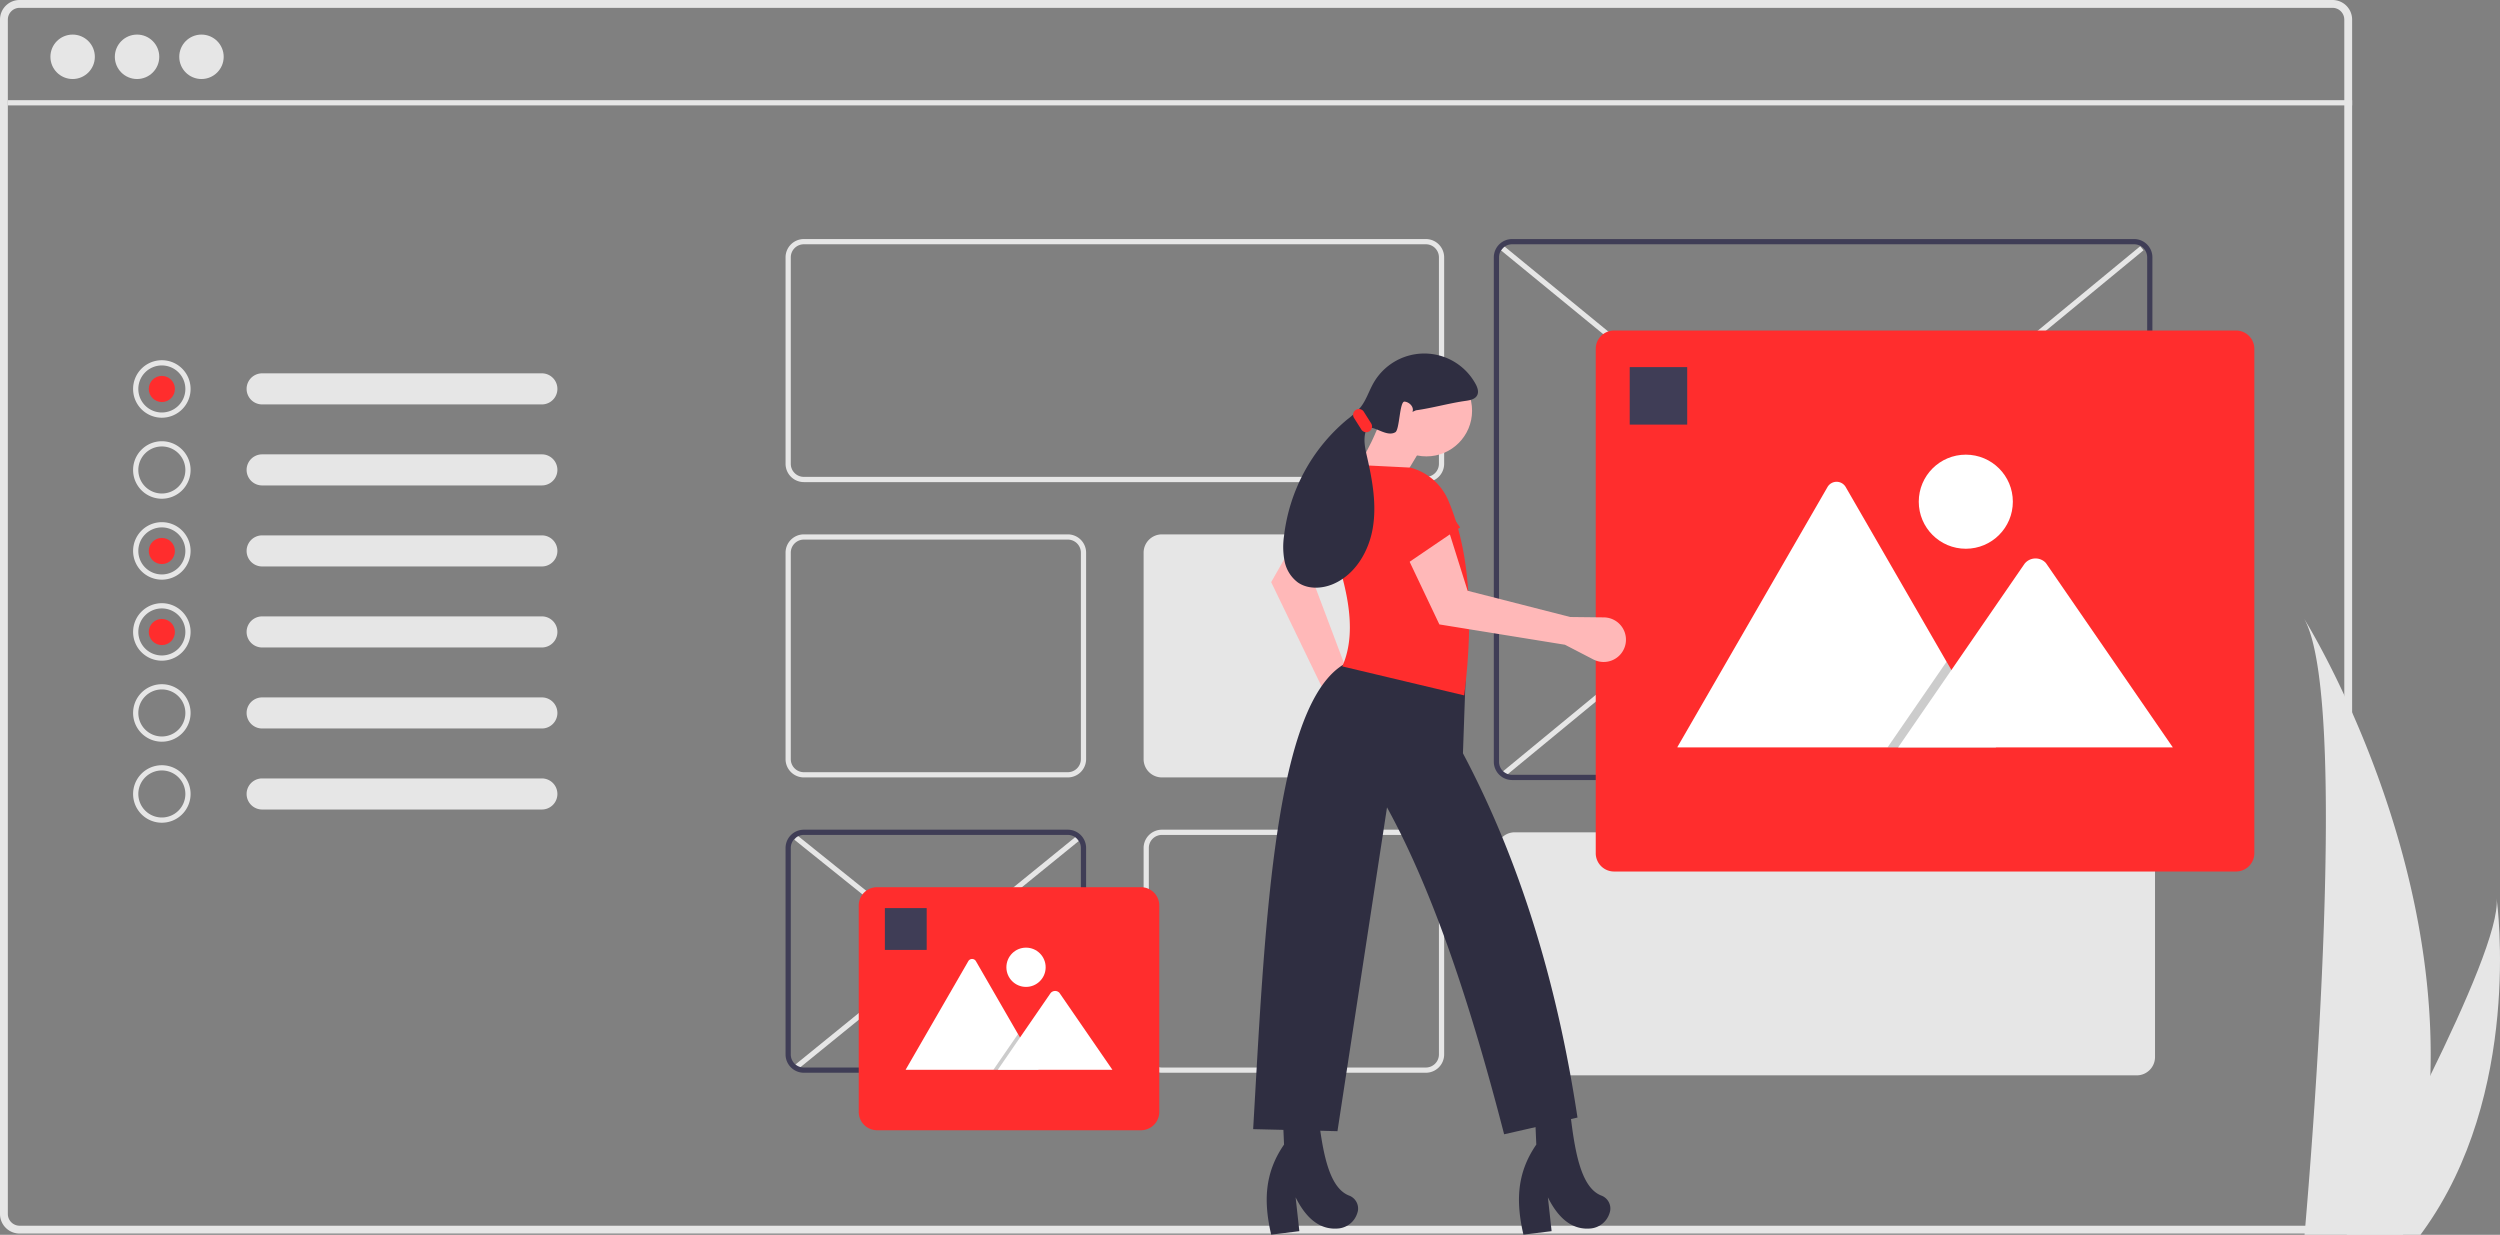 <svg id="beb8b204-3759-49ce-94f2-7f3d3b03c1ba" data-name="Layer 1" xmlns="http://www.w3.org/2000/svg" width="956.58" height="472.468" viewBox="0 0 956.58 472.468"><rect x="0" y="0" width="956.58" height="472.468" fill="#808080" stroke="none"/><rect x="479.065" y="508.471" width="1.999" height="138.039" transform="translate(-392.509 376.405) rotate(-51.231)" fill="#e6e6e6"/><rect x="410.719" y="577.496" width="138.691" height="2.001" transform="translate(-379.032 218.511) rotate(-39.097)" fill="#e6e6e6"/><rect x="817.974" y="250.894" width="2" height="316.241" transform="translate(-138.182 569.469) rotate(-50.668)" fill="#e6e6e6"/><rect x="660.536" y="408.514" width="316.876" height="2" transform="translate(-195.194 400.537) rotate(-39.49)" fill="#e6e6e6"/><path d="M1014.21,213.766h-885a7.503,7.503,0,0,0-7.5,7.5v457a7.503,7.503,0,0,0,7.5,7.5h885a7.53,7.53,0,0,0,6.03-3.06,6.567,6.567,0,0,0,.95-1.72,7.234,7.234,0,0,0,.52-2.72v-457A7.503,7.503,0,0,0,1014.21,213.766Zm4.5,464.5a4.507,4.507,0,0,1-4.5,4.5h-885a4.507,4.507,0,0,1-4.5-4.5v-457a4.507,4.507,0,0,1,4.5-4.5h885a4.507,4.507,0,0,1,4.5,4.5Z" transform="translate(-121.71 -213.766)" fill="#e6e6e6"/><rect x="3" y="38.33" width="897" height="2" fill="#e6e6e6"/><path d="M1051.653,625.216a215.891,215.891,0,0,1-10.085,59.679c-.141.448-.288.89-.435,1.338h-37.636c.04-.402.08-.85.12-1.338,2.509-28.849,16.978-204.433-.321-234.46C1004.809,452.871,1054.57,533.55,1051.653,625.216Z" transform="translate(-121.71 -213.766)" fill="#e6e6e6"/><path d="M1048.829,684.896c-.315.448-.642.897-.977,1.338h-28.233c.214-.381.462-.83.75-1.338,4.664-8.419,18.47-33.587,31.285-59.679,13.772-28.039,26.407-57.143,25.343-67.676C1077.323,559.916,1086.852,632.337,1048.829,684.896Z" transform="translate(-121.71 -213.766)" fill="#e6e6e6"/><path d="M667.29,398.234h-238a7.008,7.008,0,0,1-7-7v-79a7.008,7.008,0,0,1,7-7h238a7.008,7.008,0,0,1,7,7v79A7.008,7.008,0,0,1,667.29,398.234Zm-238-91a5.006,5.006,0,0,0-5,5v79a5.006,5.006,0,0,0,5,5h238a5.006,5.006,0,0,0,5-5v-79a5.006,5.006,0,0,0-5-5Z" transform="translate(-121.71 -213.766)" fill="#e6e6e6"/><path d="M939.29,625.234h-238a7.008,7.008,0,0,1-7-7v-79a7.008,7.008,0,0,1,7-7h238a7.008,7.008,0,0,1,7,7v79A7.008,7.008,0,0,1,939.29,625.234Z" transform="translate(-121.71 -213.766)" fill="#e6e6e6"/><path d="M530.29,511.234h-101a7.008,7.008,0,0,1-7-7v-79a7.008,7.008,0,0,1,7-7h101a7.008,7.008,0,0,1,7,7v79A7.008,7.008,0,0,1,530.29,511.234Zm-101-91a5.006,5.006,0,0,0-5,5v79a5.006,5.006,0,0,0,5,5h101a5.006,5.006,0,0,0,5-5v-79a5.006,5.006,0,0,0-5-5Z" transform="translate(-121.71 -213.766)" fill="#e6e6e6"/><path d="M667.29,511.234h-101a7.008,7.008,0,0,1-7-7v-79a7.008,7.008,0,0,1,7-7h101a7.008,7.008,0,0,1,7,7v79A7.008,7.008,0,0,1,667.29,511.234Z" transform="translate(-121.71 -213.766)" fill="#e6e6e6"/><path d="M530.29,624.234h-101a7.008,7.008,0,0,1-7-7v-79a7.008,7.008,0,0,1,7-7h101a7.008,7.008,0,0,1,7,7v79A7.008,7.008,0,0,1,530.29,624.234Zm-101-91a5.006,5.006,0,0,0-5,5v79a5.006,5.006,0,0,0,5,5h101a5.006,5.006,0,0,0,5-5v-79a5.006,5.006,0,0,0-5-5Z" transform="translate(-121.71 -213.766)" fill="#3f3d56"/><path d="M667.29,624.234h-101a7.008,7.008,0,0,1-7-7v-79a7.008,7.008,0,0,1,7-7h101a7.008,7.008,0,0,1,7,7v79A7.008,7.008,0,0,1,667.29,624.234Zm-101-91a5.006,5.006,0,0,0-5,5v79a5.006,5.006,0,0,0,5,5h101a5.006,5.006,0,0,0,5-5v-79a5.006,5.006,0,0,0-5-5Z" transform="translate(-121.71 -213.766)" fill="#e6e6e6"/><path d="M938.29,512.234h-238a7.008,7.008,0,0,1-7-7v-193a7.008,7.008,0,0,1,7-7h238a7.008,7.008,0,0,1,7,7v193A7.008,7.008,0,0,1,938.29,512.234Zm-238-205a5.006,5.006,0,0,0-5,5v193a5.006,5.006,0,0,0,5,5h238a5.006,5.006,0,0,0,5-5v-193a5.006,5.006,0,0,0-5-5Z" transform="translate(-121.71 -213.766)" fill="#3f3d56"/><path d="M977.29,547.234h-238a7.008,7.008,0,0,1-7-7v-193a7.008,7.008,0,0,1,7-7h238a7.008,7.008,0,0,1,7,7v193A7.008,7.008,0,0,1,977.29,547.234Z" transform="translate(-121.71 -213.766)" fill="#ff2d2d"/><path d="M885.443,499.734H763.938a2.478,2.478,0,0,1-.454-.036l57.466-99.54a4.024,4.024,0,0,1,7.004,0l38.567,66.799,1.848,3.196Z" transform="translate(-121.71 -213.766)" fill="#fff"/><polygon points="763.733 285.968 722.248 285.968 742.613 256.387 744.079 254.256 744.812 253.191 746.66 256.387 763.733 285.968" opacity="0.2" style="isolation:isolate"/><path d="M953.097,499.734H848.004l20.365-29.581,1.466-2.131L896.372,429.473a5.37,5.37,0,0,1,7.971-.477,4.796,4.796,0,0,1,.382.477Z" transform="translate(-121.71 -213.766)" fill="#fff"/><circle cx="752.18" cy="191.968" r="18" fill="#fff"/><rect x="623.58" y="140.468" width="22" height="22" fill="#3f3d56"/><path d="M558.29,646.234h-101a7.008,7.008,0,0,1-7-7v-79a7.008,7.008,0,0,1,7-7h101a7.008,7.008,0,0,1,7,7v79A7.008,7.008,0,0,1,558.29,646.234Z" transform="translate(-121.71 -213.766)" fill="#ff2d2d"/><path d="M519.121,623.103h-50.705a1.034,1.034,0,0,1-.189-.015L492.208,581.549a1.679,1.679,0,0,1,2.923,0L511.225,609.425l.771,1.334Z" transform="translate(-121.71 -213.766)" fill="#fff"/><polygon points="397.411 409.337 380.1 409.337 388.598 396.993 389.21 396.104 389.515 395.659 390.286 396.993 397.411 409.337" opacity="0.2" style="isolation:isolate"/><path d="M547.353,623.103H503.498l8.498-12.344.612-.889,11.074-16.087a2.241,2.241,0,0,1,3.326-.199,2.001,2.001,0,0,1,.159.199Z" transform="translate(-121.71 -213.766)" fill="#fff"/><circle cx="392.59" cy="370.11" r="7.512" fill="#fff"/><rect x="338.58" y="347.468" width="16" height="16" fill="#3f3d56"/><path id="f57cf1cd-83f7-4fd3-a8d1-d71a660a6415" data-name="Path 40" d="M221.908,356.619a5.947,5.947,0,0,0,0,11.892H328.994a5.947,5.947,0,0,0,.195-11.892q-.098-.002-.195,0Z" transform="translate(-121.71 -213.766)" fill="#e6e6e6"/><path id="aee25563-7463-4829-8b3c-d6945ce6dfe7" data-name="Path 40" d="M221.908,387.619a5.947,5.947,0,0,0,0,11.892H328.994a5.947,5.947,0,0,0,.195-11.892q-.098-.002-.195,0Z" transform="translate(-121.71 -213.766)" fill="#e6e6e6"/><path id="aefa15f9-40e4-4075-8c80-8ab2e97e1ce3" data-name="Path 40" d="M221.908,418.619a5.947,5.947,0,0,0,0,11.892H328.994a5.947,5.947,0,0,0,.195-11.892q-.098-.002-.195,0Z" transform="translate(-121.71 -213.766)" fill="#e6e6e6"/><path id="a405b459-42e8-4eb5-9988-b9086189387e" data-name="Path 40" d="M221.908,449.619a5.947,5.947,0,0,0,0,11.892H328.994a5.947,5.947,0,0,0,.195-11.892q-.098-.002-.195,0Z" transform="translate(-121.71 -213.766)" fill="#e6e6e6"/><path id="b32f5175-a272-4d51-9048-0542c511c928" data-name="Path 40" d="M221.908,480.619a5.947,5.947,0,0,0,0,11.892H328.994a5.947,5.947,0,0,0,.195-11.892q-.098-.002-.195,0Z" transform="translate(-121.71 -213.766)" fill="#e6e6e6"/><path id="b3f78383-4856-4bdc-97c4-b8cb03fde67d" data-name="Path 40" d="M221.908,511.619a5.947,5.947,0,0,0,0,11.892H328.994a5.947,5.947,0,0,0,.195-11.892q-.098-.002-.195,0Z" transform="translate(-121.71 -213.766)" fill="#e6e6e6"/><path d="M183.637,373.597a11,11,0,1,1,11-11A11.012,11.012,0,0,1,183.637,373.597Zm0-20a9,9,0,1,0,9,9A9.01,9.01,0,0,0,183.637,353.597Z" transform="translate(-121.71 -213.766)" fill="#e6e6e6"/><path d="M183.637,404.597a11,11,0,1,1,11-11A11.012,11.012,0,0,1,183.637,404.597Zm0-20a9,9,0,1,0,9,9A9.01,9.01,0,0,0,183.637,384.597Z" transform="translate(-121.71 -213.766)" fill="#e6e6e6"/><path d="M183.637,435.566a11,11,0,1,1,11-11A11.012,11.012,0,0,1,183.637,435.566Zm0-20a9,9,0,1,0,9,9A9.01,9.01,0,0,0,183.637,415.566Z" transform="translate(-121.71 -213.766)" fill="#e6e6e6"/><path d="M183.637,466.566a11,11,0,1,1,11-11A11.012,11.012,0,0,1,183.637,466.566Zm0-20a9,9,0,1,0,9,9A9.01,9.01,0,0,0,183.637,446.566Z" transform="translate(-121.71 -213.766)" fill="#e6e6e6"/><path d="M183.637,497.566a11,11,0,1,1,11-11A11.012,11.012,0,0,1,183.637,497.566Zm0-20a9,9,0,1,0,9,9A9.01,9.01,0,0,0,183.637,477.566Z" transform="translate(-121.71 -213.766)" fill="#e6e6e6"/><path d="M183.637,528.566a11,11,0,1,1,11-11A11.012,11.012,0,0,1,183.637,528.566Zm0-20a9,9,0,1,0,9,9A9.01,9.01,0,0,0,183.637,508.566Z" transform="translate(-121.71 -213.766)" fill="#e6e6e6"/><circle cx="61.927" cy="148.831" r="5" fill="#ff2d2d"/><circle cx="61.927" cy="210.831" r="5" fill="#ff2d2d"/><circle cx="61.927" cy="241.831" r="5" fill="#ff2d2d"/><path d="M629.278,480.34l1.621,12.154a8.531,8.531,0,0,0,10.978,7.022h0a8.531,8.531,0,0,0,4.522-12.96l-7.272-10.648-14.282-37.92,14.774-19.206-17.236-7.387-14.282,25.116Z" transform="translate(-121.71 -213.766)" fill="#ffb8b8"/><path d="M618.443,412.38l24.623,9.357,6.012-16.699a9.991,9.991,0,0,0-4.475-12.077h0a9.991,9.991,0,0,0-12.759,2.491Z" transform="translate(-121.71 -213.766)" fill="#ff2d2d"/><path d="M601.207,645.81l32.256.786,18.961-123.903c17.988,32.764,32.254,76.428,44.815,125.087l28.071-6.402c-7.821-51.783-22.154-98.457-43.83-139.369l.985-28.071-44.815-6.895a20.332,20.332,0,0,0-3.594,2.156C608.733,488.057,605.455,572.972,601.207,645.81Z" transform="translate(-121.71 -213.766)" fill="#2f2e41"/><path d="M704.626,686.192l10.781-1.348-1.424-12.934c4.373,8.799,9.96,12.641,16.673,11.876a8.408,8.408,0,0,0,6.904-5.784h0a8.575,8.575,0,0,0,.24-.872,5.29,5.29,0,0,0-3.435-5.927c-8.053-3.21-10.252-17.813-12.011-33.274l-13.297,2.462.492,11.327C701.968,662.701,701.748,673.688,704.626,686.192Z" transform="translate(-121.71 -213.766)" fill="#2f2e41"/><path d="M608.102,686.192l10.781-1.348-1.424-12.934c4.373,8.799,9.96,12.641,16.673,11.876a8.408,8.408,0,0,0,6.904-5.784h0a8.575,8.575,0,0,0,.24-.872,5.29,5.29,0,0,0-3.435-5.927c-8.053-3.21-10.252-17.813-12.011-33.274l-13.297,2.462.492,11.327C605.444,662.701,605.224,673.688,608.102,686.192Z" transform="translate(-121.71 -213.766)" fill="#2f2e41"/><circle cx="545.794" cy="157.163" r="17.468" fill="#ffb8b8"/><path d="M633.218,404.5l23.146-3.94,11.819-19.699-16.744-10.834C648.164,381.359,641.701,392.872,633.218,404.5Z" transform="translate(-121.71 -213.766)" fill="#ffb8b8"/><path d="M635.314,468.749,681.972,479.848c3.594-29.206,2.378-54.756-6.16-74.739A21.775,21.775,0,0,0,661.288,392.681h0l-19.699-.985h0a22.68,22.68,0,0,0-12.497,24.119C636.569,435.524,641.713,454.341,635.314,468.749Z" transform="translate(-121.71 -213.766)" fill="#ff2d2d"/><path d="M720.513,460.466l10.888,5.64a8.531,8.531,0,0,0,12.047-4.97v0A8.531,8.531,0,0,0,735.421,450l-12.893-.146-39.258-10.036-7.268-23.116-15.934,9.889,12.393,26.1Z" transform="translate(-121.71 -213.766)" fill="#ffb8b8"/><path d="M658.617,430.385l21.782-14.812-10.237-14.499a9.991,9.991,0,0,0-12.46-3.256h0a9.991,9.991,0,0,0-5.273,11.883Z" transform="translate(-121.71 -213.766)" fill="#ff2d2d"/><path d="M663.504,370.766c6.699-.952,12.404-2.677,19.103-3.629,1.652-.235,3.548-.635,4.316-2.116.707-1.365.11-3.03-.63-4.378a22.367,22.367,0,0,0-39.035-.332c-1.767,3.095-2.806,6.627-5.047,9.398a33.323,33.323,0,0,1-4.968,4.527,68.356,68.356,0,0,0-24.244,44.751,28.631,28.631,0,0,0,.249,9.59,13.395,13.395,0,0,0,4.993,7.997c3.881,2.748,9.266,2.519,13.635.64,8.368-3.597,13.591-12.424,15.106-21.405s-.125-18.178-2.152-27.058c-.74-3.241-1.529-6.652-.581-9.838,1.318-4.426,7.429,2.62,11.376.225,1.647-.999,1.585-11.861,3.505-11.701s3.771,2.15,3.024,3.925Z" transform="translate(-121.71 -213.766)" fill="#2f2e41"/><path d="M645.661,378.816a2.217,2.217,0,0,0,.692-3.057l-2.822-4.472a2.216,2.216,0,0,0-3.748,2.365l2.822,4.472a2.219,2.219,0,0,0,3.057.691Z" transform="translate(-121.71 -213.766)" fill="#ff2d2d"/><circle cx="27.79" cy="21.734" r="8.5" fill="#e6e6e6"/><circle cx="52.44" cy="21.734" r="8.5" fill="#e6e6e6"/><circle cx="77.09" cy="21.734" r="8.5" fill="#e6e6e6"/></svg>